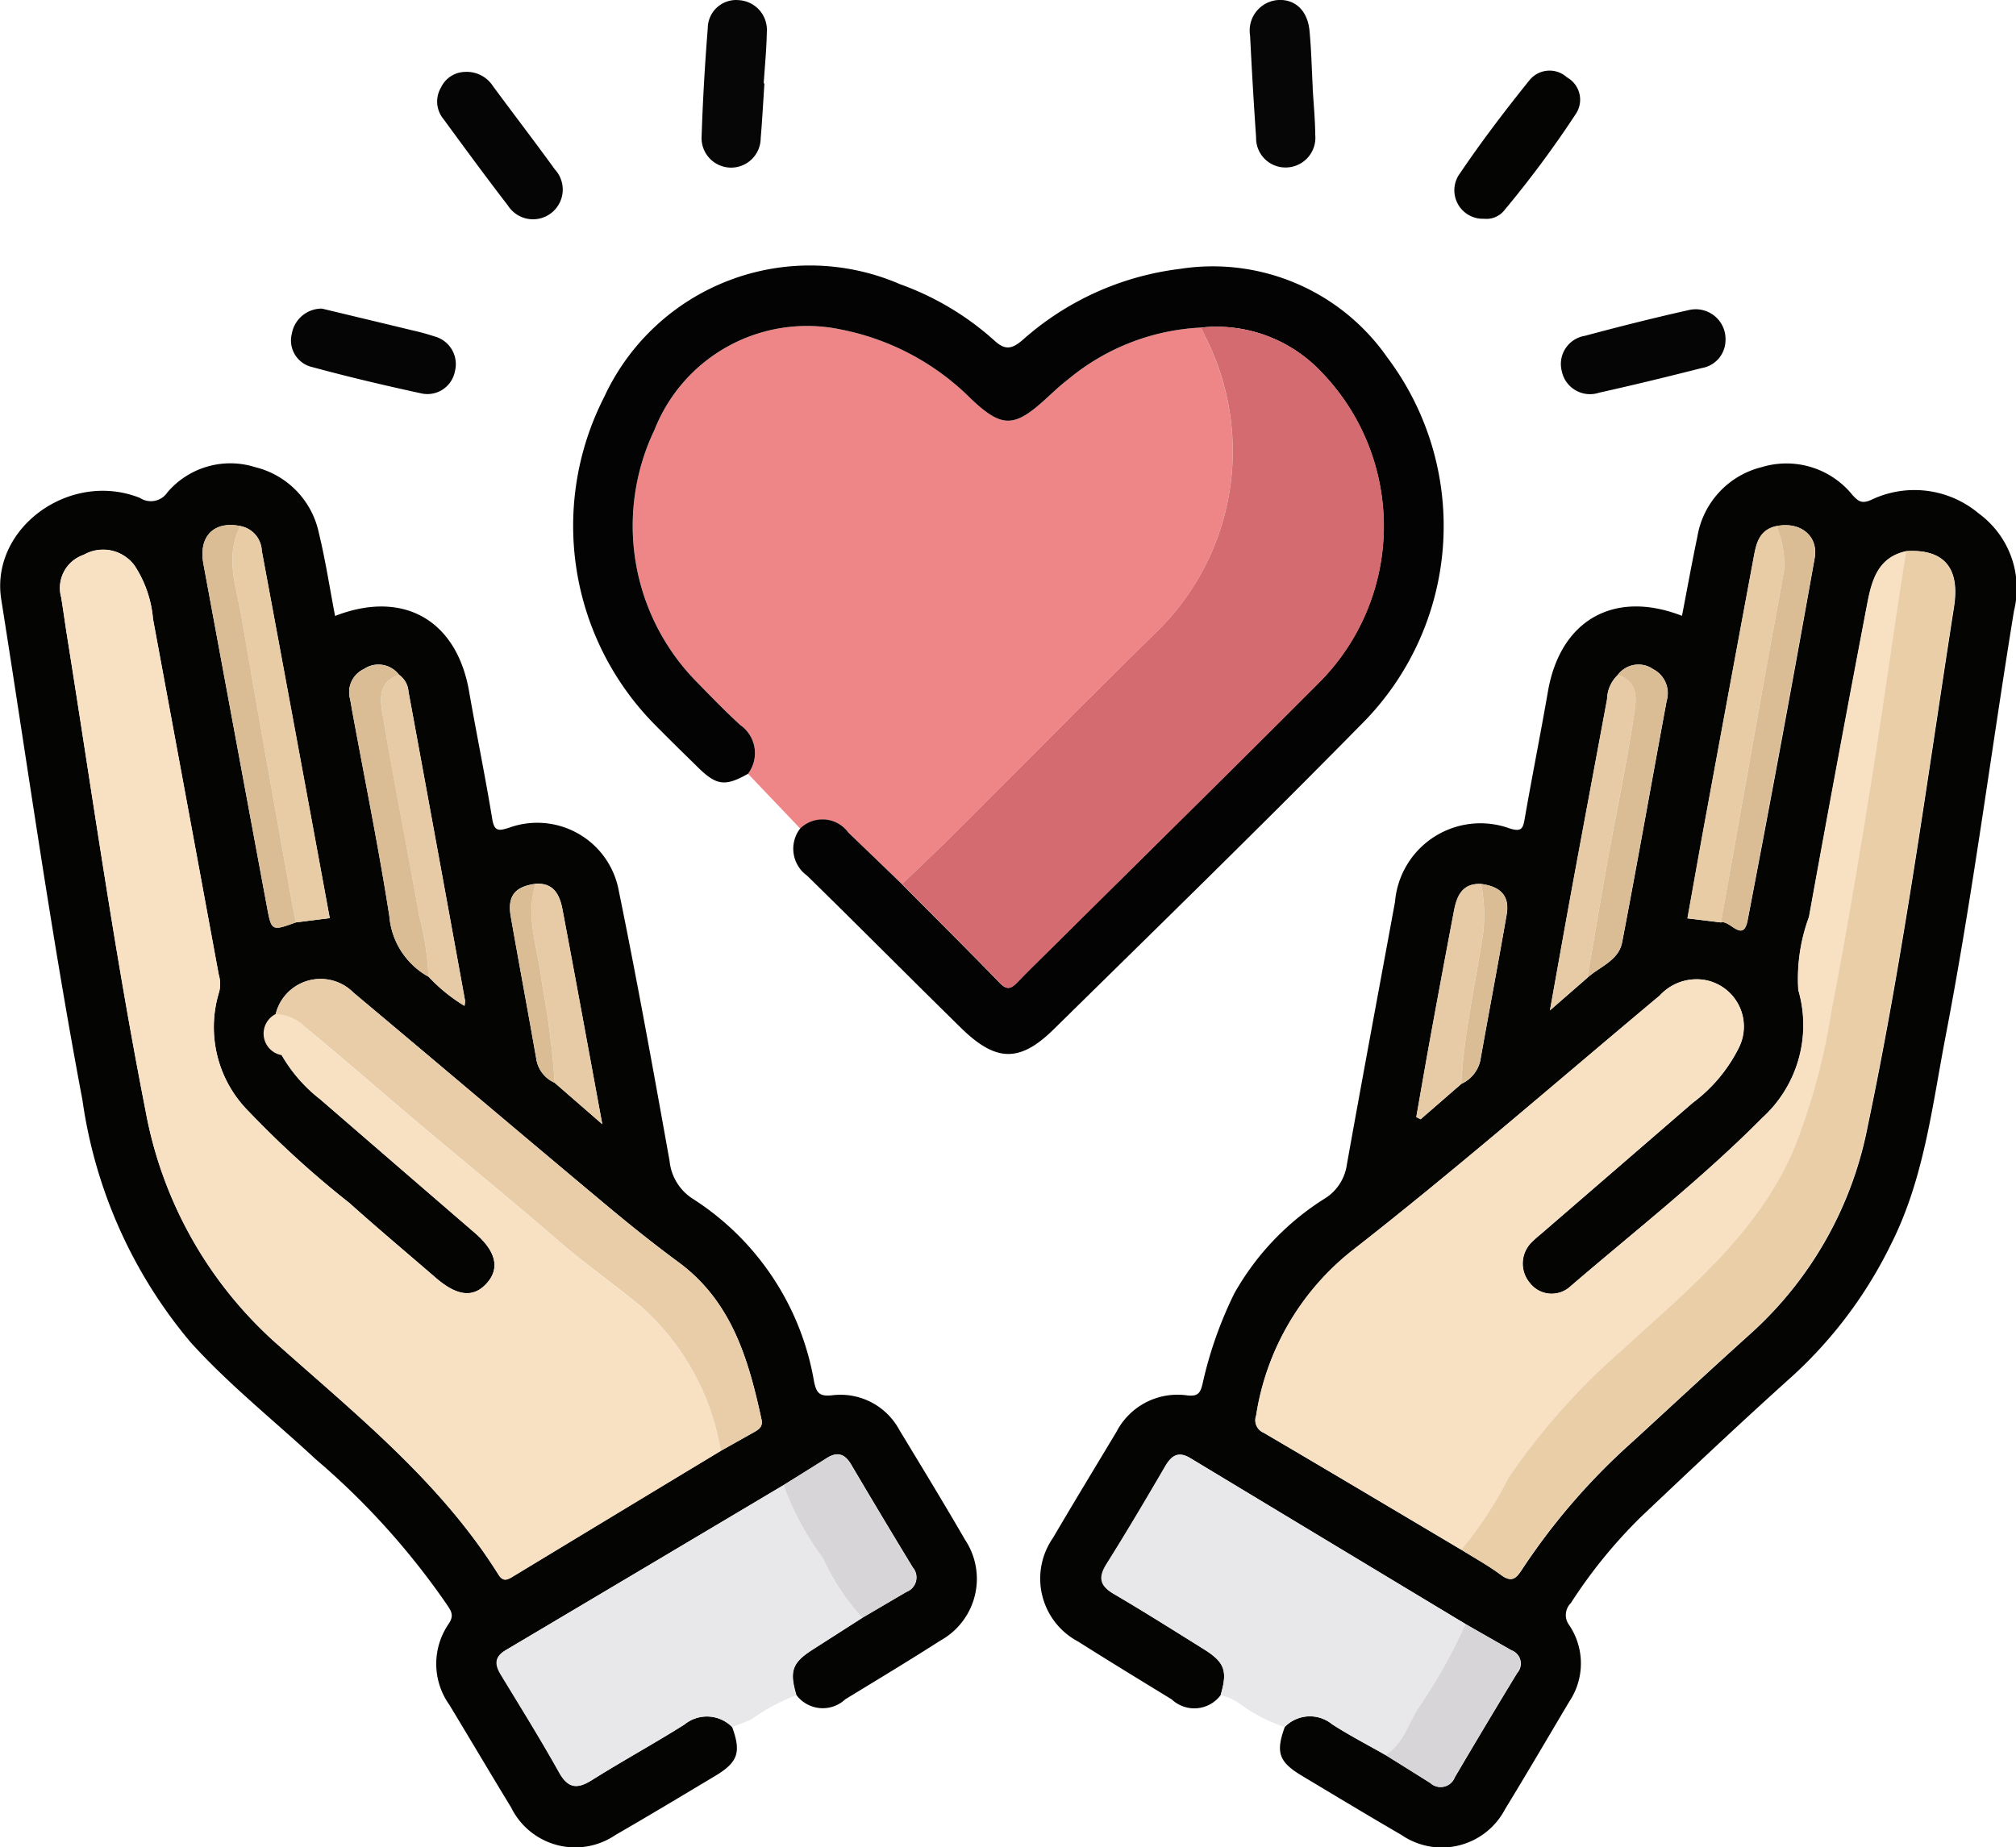 <svg xmlns="http://www.w3.org/2000/svg" width="72.013" height="66" viewBox="0 0 72.013 66">
  <g id="Grupo_988046" data-name="Grupo 988046" transform="translate(-553.038 -45.738)">
    <path id="Trazado_646056" data-name="Trazado 646056" d="M579.19,149.62c.329.9.212,1.257-.6,1.745-1.184.709-2.367,1.421-3.562,2.11a2.551,2.551,0,0,1-3.73-.976c-.742-1.219-1.469-2.448-2.207-3.669a2.523,2.523,0,0,1-.023-2.9c.224-.333.048-.5-.1-.732a26.777,26.777,0,0,0-4.655-5.148c-1.495-1.387-3.1-2.663-4.468-4.177a17.171,17.171,0,0,1-3.863-8.659c-1.122-5.938-1.955-11.921-2.9-17.885-.4-2.543,2.452-4.621,4.956-3.623a.71.71,0,0,0,.981-.2,2.951,2.951,0,0,1,3.134-.9,3.069,3.069,0,0,1,2.275,2.353c.237.974.388,1.969.579,2.964,2.439-.949,4.345.148,4.787,2.694.264,1.522.578,3.035.827,4.559.074.454.233.429.591.317a2.96,2.96,0,0,1,3.927,2.237c.657,3.209,1.238,6.435,1.816,9.66a1.816,1.816,0,0,0,.833,1.359,9.687,9.687,0,0,1,4.331,6.543c.086.4.2.522.635.477a2.389,2.389,0,0,1,2.414,1.245c.788,1.3,1.58,2.6,2.342,3.915a2.52,2.52,0,0,1-.876,3.6c-1.123.72-2.266,1.408-3.4,2.1a1.176,1.176,0,0,1-1.747-.151c-.254-.867-.147-1.161.6-1.636l1.762-1.128,1.571-.922a.551.551,0,0,0,.225-.875q-1.113-1.83-2.2-3.675c-.223-.378-.488-.474-.866-.234-.512.324-1.028.643-1.542.964q-4.964,2.952-9.929,5.9c-.406.241-.388.517-.171.875.7,1.157,1.419,2.307,2.078,3.488.324.58.647.608,1.174.278,1.087-.682,2.215-1.3,3.3-1.982A1.268,1.268,0,0,1,579.19,149.62ZM572.851,126.6l1.7,1.478c-.5-2.7-.952-5.195-1.425-7.687-.1-.507-.313-.944-.956-.9-.742.1-1.015.439-.888,1.169.3,1.7.616,3.394.913,5.094A1.108,1.108,0,0,0,572.851,126.6Zm-4.505-3.791a5.96,5.96,0,0,0,1.284,1.043.862.862,0,0,0,.02-.189q-1.006-5.523-2.021-11.045a.8.8,0,0,0-.336-.593.922.922,0,0,0-1.254-.208.91.91,0,0,0-.5,1.056c.037.183.062.367.1.551.443,2.406.931,4.805,1.307,7.221A2.726,2.726,0,0,0,568.346,122.813Zm-6.724-16.1c-.946-.19-1.5.37-1.318,1.352q1.13,6.125,2.269,12.249c.163.876.167.875,1.031.562l1.213-.153q-1.213-6.575-2.428-13.128A.936.936,0,0,0,561.622,106.711Zm1.264,17.437a1.578,1.578,0,0,0,.215,1.464,5.422,5.422,0,0,0,1.377,1.58q2.762,2.393,5.53,4.78c.748.646.893,1.262.421,1.791s-1.056.476-1.833-.2c-1.028-.888-2.069-1.762-3.081-2.669a34.456,34.456,0,0,1-3.584-3.259,4.262,4.262,0,0,1-1.063-4.283,1.193,1.193,0,0,0-.017-.621q-1.174-6.349-2.347-12.7a4.1,4.1,0,0,0-.653-1.9,1.394,1.394,0,0,0-1.822-.393,1.25,1.25,0,0,0-.805,1.519c.076.462.138.926.211,1.388.9,5.661,1.7,11.338,2.805,16.966a14.66,14.66,0,0,0,4.8,8.419c2.812,2.5,5.768,4.886,7.8,8.139.16.255.3.209.505.083q3.717-2.254,7.441-4.5L580,139.07c.17-.1.293-.2.24-.439-.464-2.152-1.064-4.22-2.967-5.62-.9-.664-1.779-1.369-2.639-2.089-3-2.506-5.974-5.032-8.968-7.54A1.653,1.653,0,0,0,562.885,124.148Z" transform="translate(0 -42.177)" fill="#040403"/>
    <path id="Trazado_646057" data-name="Trazado 646057" d="M691.291,148.49a1.176,1.176,0,0,1-1.747.151c-1.118-.684-2.237-1.366-3.344-2.067a2.545,2.545,0,0,1-.9-3.7c.746-1.271,1.512-2.531,2.271-3.795a2.454,2.454,0,0,1,2.524-1.3c.365.04.468-.061.549-.41a14.317,14.317,0,0,1,1.136-3.234,9.5,9.5,0,0,1,3.271-3.415,1.7,1.7,0,0,0,.748-1.183c.561-3.133,1.146-6.262,1.721-9.392a3.062,3.062,0,0,1,4.108-2.619c.406.123.463,0,.523-.342.264-1.522.568-3.037.832-4.559.441-2.542,2.353-3.644,4.788-2.7.183-.948.353-1.89.549-2.826a3.08,3.08,0,0,1,2.3-2.487,3.03,3.03,0,0,1,3.237.992c.216.239.343.327.68.175a3.572,3.572,0,0,1,3.833.488,3.319,3.319,0,0,1,1.26,3.481c-.826,5.06-1.47,10.15-2.44,15.186-.485,2.518-.769,5.1-1.95,7.438a15.7,15.7,0,0,1-3.506,4.7c-1.848,1.66-3.656,3.367-5.459,5.077A17.858,17.858,0,0,0,703.8,145.2a.6.6,0,0,0-.053.794,2.448,2.448,0,0,1,0,2.721c-.765,1.288-1.521,2.58-2.3,3.856a2.547,2.547,0,0,1-3.7.911c-1.193-.693-2.376-1.406-3.559-2.116-.82-.492-.935-.836-.606-1.738a1.253,1.253,0,0,1,1.692-.1c.618.4,1.271.734,1.909,1.1q.8.5,1.6,1a.541.541,0,0,0,.874-.2q1.1-1.873,2.229-3.728a.506.506,0,0,0-.2-.812c-.547-.309-1.092-.623-1.637-.935q-4.916-2.963-9.831-5.928c-.431-.261-.673-.1-.9.29-.683,1.17-1.371,2.337-2.092,3.484-.3.486-.245.781.253,1.074,1.087.639,2.154,1.312,3.224,1.98C691.44,147.318,691.545,147.624,691.291,148.49Zm8.6-21.842a1.2,1.2,0,0,0,.676-.828c.309-1.741.641-3.478.942-5.22.113-.653-.2-1-.91-1.094-.677-.034-.869.433-.971.965q-.434,2.265-.845,4.534c-.173.942-.335,1.887-.5,2.83l.153.078Zm5.591-14.611a1.235,1.235,0,0,0-.385.866c-.407,2.2-.821,4.4-1.226,6.6-.265,1.438-.519,2.878-.814,4.519l1.337-1.166c.441-.4,1.115-.611,1.24-1.264.55-2.872,1.058-5.752,1.591-8.628a.965.965,0,0,0-.484-1.134A.921.921,0,0,0,705.477,112.037Zm3.686,8.844c.316-.1.79.75.949-.077q1.242-6.46,2.394-12.937c.144-.8-.515-1.319-1.36-1.147-.672.142-.739.7-.837,1.229q-.828,4.448-1.646,8.9c-.238,1.294-.465,2.591-.7,3.887Zm-9.276,22.412c.474.3.967.566,1.415.9.372.275.532.149.75-.191a23.264,23.264,0,0,1,3.942-4.559c1.4-1.283,2.788-2.576,4.2-3.847a13.4,13.4,0,0,0,4.208-7.436c1.289-6.144,2.117-12.361,3.083-18.557.219-1.405-.375-2.07-1.7-1.987-1.022.218-1.237,1.054-1.4,1.891q-1.061,5.585-2.079,11.178a6.364,6.364,0,0,0-.381,2.613,4.479,4.479,0,0,1-1.284,4.562c-2.145,2.164-4.552,4.044-6.861,6.028a.983.983,0,0,1-1.445-.126,1.068,1.068,0,0,1,.073-1.463,3.958,3.958,0,0,1,.315-.28q2.712-2.344,5.424-4.689a5.533,5.533,0,0,0,1.653-1.974,1.689,1.689,0,0,0-1.312-2.433,1.786,1.786,0,0,0-1.515.572c-3.666,3.066-7.271,6.211-11.036,9.15a9.318,9.318,0,0,0-3.379,5.855.485.485,0,0,0,.271.616C695.187,140.5,697.535,141.9,699.886,143.293Z" transform="translate(-94.651 -42.184)" fill="#040403"/>
    <path id="Trazado_646058" data-name="Trazado 646058" d="M639.2,105.049l-1.869-1.96a1.221,1.221,0,0,0-.273-1.74c-.535-.489-1.04-1.012-1.547-1.531a7.947,7.947,0,0,1-1.518-9.023,5.859,5.859,0,0,1,6.673-3.578,9.013,9.013,0,0,1,4.634,2.476c1.105,1.047,1.542,1.032,2.675-.006.259-.237.514-.481.793-.692a8.011,8.011,0,0,1,4.746-1.85c.059.127.112.257.177.381a9.024,9.024,0,0,1-1.681,10.408c-2.445,2.39-4.84,4.831-7.263,7.244-.629.627-1.277,1.235-1.917,1.852q-.953-.919-1.907-1.837A1.142,1.142,0,0,0,639.2,105.049Z" transform="translate(-57.572 -29.702)" fill="#ee8688"/>
    <path id="Trazado_646059" data-name="Trazado 646059" d="M648.1,81.689a8.011,8.011,0,0,0-4.746,1.85c-.279.211-.534.455-.793.692-1.133,1.038-1.569,1.053-2.675.006a9.013,9.013,0,0,0-4.634-2.476,5.859,5.859,0,0,0-6.673,3.578,7.947,7.947,0,0,0,1.518,9.023c.507.519,1.012,1.042,1.547,1.531a1.221,1.221,0,0,1,.273,1.74c-.816.46-1.124.422-1.792-.234-.535-.526-1.073-1.049-1.6-1.587a10.109,10.109,0,0,1-1.746-11.64,8.094,8.094,0,0,1,10.573-4.031,10.152,10.152,0,0,1,3.353,2c.4.374.644.317,1.03-.016a10.323,10.323,0,0,1,5.6-2.531,7.6,7.6,0,0,1,7.423,3.169,10.01,10.01,0,0,1-.783,12.951c-3.662,3.73-7.408,7.378-11.134,11.044-1.218,1.2-2.07,1.174-3.315-.046-1.841-1.805-3.656-3.638-5.5-5.441a1.185,1.185,0,0,1-.248-1.681,1.142,1.142,0,0,1,1.726.144q.955.917,1.907,1.837c1.171,1.179,2.349,2.351,3.507,3.542.258.266.406.186.619-.034.488-.506.994-.994,1.493-1.489,3.078-3.053,6.168-6.094,9.229-9.163a7.915,7.915,0,0,0,.148-11.139A5.145,5.145,0,0,0,648.1,81.689Z" transform="translate(-52.16 -24.247)" fill="#040303"/>
    <path id="Trazado_646060" data-name="Trazado 646060" d="M696.84,238.686c.254-.865.148-1.172-.6-1.639-1.07-.668-2.137-1.342-3.224-1.98-.5-.293-.558-.588-.253-1.074.721-1.147,1.409-2.314,2.092-3.484.228-.39.469-.551.9-.29q4.912,2.969,9.831,5.928a19.34,19.34,0,0,1-1.71,3.039c-.347.566-.528,1.261-1.15,1.638-.638-.363-1.291-.7-1.909-1.1a1.253,1.253,0,0,0-1.692.1,5.789,5.789,0,0,1-1.6-.827A1.886,1.886,0,0,0,696.84,238.686Z" transform="translate(-100.2 -132.381)" fill="#e8e7ea"/>
    <path id="Trazado_646061" data-name="Trazado 646061" d="M624.36,242.6a1.268,1.268,0,0,0-1.713-.083c-1.086.683-2.214,1.3-3.3,1.982-.527.331-.85.3-1.174-.278-.659-1.182-1.375-2.331-2.078-3.488-.217-.358-.235-.634.171-.874q4.968-2.944,9.929-5.9a10.322,10.322,0,0,0,1.413,2.62,8.352,8.352,0,0,0,1.4,2.121l-1.762,1.128c-.743.475-.851.769-.6,1.636a7.19,7.19,0,0,0-1.583.853C624.841,242.428,624.6,242.505,624.36,242.6Z" transform="translate(-45.171 -135.156)" fill="#e8e7ea"/>
    <path id="Trazado_646062" data-name="Trazado 646062" d="M609.4,54.85a1.112,1.112,0,0,1,1.01.5c.737,1,1.49,1.98,2.217,2.984a1.062,1.062,0,1,1-1.677,1.29c-.785-1.018-1.545-2.056-2.305-3.093a.98.98,0,0,1-.088-1.121A.968.968,0,0,1,609.4,54.85Z" transform="translate(-39.768 -6.542)" fill="#050505"/>
    <path id="Trazado_646063" data-name="Trazado 646063" d="M738.324,60a1.018,1.018,0,0,1-.919-1.53c.793-1.182,1.659-2.319,2.552-3.429a.924.924,0,0,1,1.334-.092.913.913,0,0,1,.318,1.3,37.765,37.765,0,0,1-2.588,3.486A.821.821,0,0,1,738.324,60Z" transform="translate(-132.278 -6.446)" fill="#040403"/>
    <path id="Trazado_646064" data-name="Trazado 646064" d="M713.661,48.878c.033.561.088,1.122.093,1.683a1.063,1.063,0,0,1-1.047,1.161,1.048,1.048,0,0,1-1.066-1.068q-.125-1.822-.215-3.647a1.092,1.092,0,0,1,1.014-1.269c.6-.029,1.04.38,1.109,1.1.065.675.078,1.356.115,2.034Z" transform="translate(-113.734)" fill="#060606"/>
    <path id="Trazado_646065" data-name="Trazado 646065" d="M644.179,48.725c-.044.654-.077,1.31-.134,1.963a1.056,1.056,0,1,1-2.11-.074q.065-1.93.22-3.857a1.013,1.013,0,0,1,1.117-1.006,1.065,1.065,0,0,1,.992,1.15c-.01.608-.072,1.215-.111,1.823Z" transform="translate(-63.835 -0.007)" fill="#060606"/>
    <path id="Trazado_646066" data-name="Trazado 646066" d="M591.039,84.85c1.045.251,2.13.51,3.215.773a8.321,8.321,0,0,1,.808.221,1.025,1.025,0,0,1,.728,1.251,1,1,0,0,1-1.22.78c-1.3-.282-2.59-.586-3.87-.934a.974.974,0,0,1-.735-1.191A1.085,1.085,0,0,1,591.039,84.85Z" transform="translate(-26.503 -28.086)" fill="#050505"/>
    <path id="Trazado_646067" data-name="Trazado 646067" d="M756.686,86.068a1.01,1.01,0,0,1-.841.957c-1.218.309-2.44.608-3.667.88a1.029,1.029,0,0,1-1.341-.777,1.018,1.018,0,0,1,.824-1.252c1.236-.332,2.478-.645,3.727-.924A1.065,1.065,0,0,1,756.686,86.068Z" transform="translate(-142.013 -28.138)" fill="#050505"/>
    <path id="Trazado_646068" data-name="Trazado 646068" d="M584.273,147.622q-3.721,2.248-7.441,4.5c-.208.126-.346.172-.505-.083-2.035-3.253-4.991-5.639-7.8-8.139a14.66,14.66,0,0,1-4.8-8.419c-1.108-5.628-1.9-11.305-2.805-16.966-.074-.462-.136-.926-.211-1.388a1.25,1.25,0,0,1,.805-1.519,1.394,1.394,0,0,1,1.822.393,4.1,4.1,0,0,1,.653,1.9q1.181,6.347,2.347,12.7a1.193,1.193,0,0,1,.017.621,4.262,4.262,0,0,0,1.063,4.283A34.454,34.454,0,0,0,571,138.763c1.012.907,2.053,1.781,3.081,2.669.777.672,1.353.734,1.833.2s.327-1.145-.421-1.791q-2.766-2.389-5.53-4.78a5.421,5.421,0,0,1-1.377-1.58.782.782,0,1,1,.9-.945c1.329,1.1,2.627,2.232,3.945,3.344,1.673,1.411,3.372,2.792,5.025,4.226.952.827,1.981,1.55,2.953,2.348A8.85,8.85,0,0,1,584.273,147.622Z" transform="translate(-5.488 -50.043)" fill="#f8e1c3"/>
    <path id="Trazado_646069" data-name="Trazado 646069" d="M603.868,186.687a8.851,8.851,0,0,0-2.859-5.171c-.972-.8-2-1.522-2.953-2.348-1.653-1.434-3.352-2.815-5.025-4.226-1.318-1.112-2.615-2.247-3.945-3.344a1.575,1.575,0,0,0-1.118-.518,1.653,1.653,0,0,1,2.779-.766c2.993,2.508,5.972,5.034,8.968,7.54.86.72,1.735,1.425,2.639,2.089,1.9,1.4,2.5,3.468,2.968,5.62.053.244-.07.343-.24.439Z" transform="translate(-25.083 -89.108)" fill="#e9cda8"/>
    <path id="Trazado_646070" data-name="Trazado 646070" d="M582.765,112.411a.936.936,0,0,1,.767.881q1.224,6.557,2.428,13.128l-1.213.153c-.048-.251-.1-.5-.145-.752-.6-3.378-1.22-6.752-1.79-10.135C582.63,114.607,582.2,113.51,582.765,112.411Z" transform="translate(-21.143 -47.877)" fill="#e7cca6"/>
    <path id="Trazado_646071" data-name="Trazado 646071" d="M580.041,112.317c-.569,1.1-.135,2.2.047,3.276.571,3.383,1.189,6.757,1.79,10.135.045.251.1.5.145.752-.865.313-.869.313-1.031-.562q-1.137-6.124-2.269-12.249C578.542,112.688,579.1,112.127,580.041,112.317Z" transform="translate(-18.419 -47.783)" fill="#dabc95"/>
    <path id="Trazado_646072" data-name="Trazado 646072" d="M655.121,235.907a8.352,8.352,0,0,1-1.4-2.121,10.321,10.321,0,0,1-1.413-2.62c.514-.321,1.03-.639,1.542-.964.379-.24.643-.144.866.234q1.088,1.845,2.2,3.675a.551.551,0,0,1-.225.875Z" transform="translate(-71.283 -132.366)" fill="#d7d5d8"/>
    <path id="Trazado_646073" data-name="Trazado 646073" d="M601.965,131.274a.8.8,0,0,1,.336.593q1.02,5.521,2.021,11.045a.862.862,0,0,1-.02.189,5.96,5.96,0,0,1-1.284-1.043,10.372,10.372,0,0,0-.339-2.2c-.418-2.379-.9-4.748-1.295-7.131C601.3,132.2,601.188,131.523,601.965,131.274Z" transform="translate(-34.673 -61.422)" fill="#e7cba6"/>
    <path id="Trazado_646074" data-name="Trazado 646074" d="M599.079,130.349c-.778.249-.668.929-.58,1.456.4,2.383.877,4.751,1.295,7.131a10.372,10.372,0,0,1,.339,2.2,2.726,2.726,0,0,1-1.4-2.164c-.377-2.416-.865-4.815-1.307-7.221-.034-.183-.059-.368-.1-.551a.91.91,0,0,1,.5-1.056A.922.922,0,0,1,599.079,130.349Z" transform="translate(-31.787 -60.497)" fill="#dabc95"/>
    <path id="Trazado_646075" data-name="Trazado 646075" d="M620.535,157.762c.643-.048.86.389.956.9.472,2.493.927,4.989,1.424,7.687l-1.7-1.478a31.044,31.044,0,0,0-.46-3.589C620.638,160.11,620.143,158.962,620.535,157.762Z" transform="translate(-48.362 -80.44)" fill="#e7cba6"/>
    <path id="Trazado_646076" data-name="Trazado 646076" d="M618.573,157.771c-.391,1.2.1,2.348.219,3.516a31.057,31.057,0,0,1,.46,3.589,1.108,1.108,0,0,1-.654-.842c-.3-1.7-.617-3.394-.913-5.094C617.557,158.21,617.831,157.872,618.573,157.771Z" transform="translate(-46.4 -80.449)" fill="#dabc95"/>
    <path id="Trazado_646077" data-name="Trazado 646077" d="M719.461,151.268c-2.352-1.4-4.7-2.8-7.059-4.179a.485.485,0,0,1-.271-.616,9.317,9.317,0,0,1,3.379-5.855c3.765-2.939,7.37-6.084,11.036-9.15a1.786,1.786,0,0,1,1.515-.572,1.689,1.689,0,0,1,1.312,2.433,5.533,5.533,0,0,1-1.653,1.974q-2.709,2.347-5.424,4.689a3.964,3.964,0,0,0-.315.28,1.068,1.068,0,0,0-.073,1.463.983.983,0,0,0,1.445.126c2.31-1.984,4.716-3.865,6.861-6.028a4.479,4.479,0,0,0,1.284-4.562,6.364,6.364,0,0,1,.381-2.613q1.01-5.594,2.079-11.178c.159-.836.374-1.673,1.4-1.891-.089.575-.181,1.149-.268,1.724-.357,2.37-.69,4.743-1.075,7.109-.415,2.55-.842,5.1-1.333,7.635a22.948,22.948,0,0,1-1.367,4.98c-1.326,3.009-3.813,5-6.132,7.124a23.693,23.693,0,0,0-4.032,4.545A13.725,13.725,0,0,1,719.461,151.268Z" transform="translate(-114.226 -50.159)" fill="#f8e1c3"/>
    <path id="Trazado_646078" data-name="Trazado 646078" d="M738.187,151.25a13.729,13.729,0,0,0,1.685-2.563,23.694,23.694,0,0,1,4.032-4.545c2.319-2.128,4.806-4.115,6.132-7.124a22.941,22.941,0,0,0,1.367-4.98c.491-2.536.919-5.085,1.333-7.635.385-2.365.718-4.739,1.075-7.109.087-.575.178-1.149.268-1.724,1.329-.083,1.922.581,1.7,1.987-.965,6.2-1.794,12.413-3.083,18.557a13.4,13.4,0,0,1-4.208,7.436c-1.41,1.271-2.8,2.565-4.2,3.847a23.265,23.265,0,0,0-3.942,4.559c-.218.34-.378.466-.75.191C739.154,151.817,738.661,151.547,738.187,151.25Z" transform="translate(-132.952 -50.141)" fill="#e9cea8"/>
    <path id="Trazado_646079" data-name="Trazado 646079" d="M768.042,126.575l-1.2-.148c.232-1.3.459-2.593.7-3.887q.818-4.45,1.646-8.9c.1-.527.166-1.087.837-1.229a3.552,3.552,0,0,1,.275,1.567c-.251,1.392-.51,2.782-.759,4.174Q768.788,122.364,768.042,126.575Z" transform="translate(-153.53 -47.878)" fill="#e7cca6"/>
    <path id="Trazado_646080" data-name="Trazado 646080" d="M771.092,126.491q.749-4.211,1.5-8.421c.249-1.392.508-2.782.759-4.174a3.552,3.552,0,0,0-.275-1.567c.845-.171,1.5.345,1.36,1.147q-1.165,6.475-2.394,12.937C771.882,127.241,771.408,126.4,771.092,126.491Z" transform="translate(-156.581 -47.795)" fill="#dabc95"/>
    <path id="Trazado_646081" data-name="Trazado 646081" d="M728.577,256.247c.621-.377.8-1.072,1.15-1.638a19.339,19.339,0,0,0,1.71-3.039c.546.312,1.09.626,1.637.935a.506.506,0,0,1,.2.812q-1.126,1.858-2.229,3.728a.541.541,0,0,1-.874.2Q729.377,256.743,728.577,256.247Z" transform="translate(-126.051 -147.804)" fill="#d7d5d8"/>
    <path id="Trazado_646082" data-name="Trazado 646082" d="M750.756,142.095l-1.337,1.166c.295-1.64.549-3.081.814-4.519.405-2.2.819-4.4,1.226-6.6a1.235,1.235,0,0,1,.385-.866c.775.248.659.924.578,1.452-.251,1.647-.6,3.28-.894,4.92C751.261,139.129,751.012,140.613,750.756,142.095Z" transform="translate(-141.018 -61.423)" fill="#e7cba6"/>
    <path id="Trazado_646083" data-name="Trazado 646083" d="M754.16,141.167c.257-1.482.505-2.966.772-4.447.3-1.64.643-3.273.894-4.92.08-.528.2-1.2-.578-1.452a.921.921,0,0,1,1.258-.207.965.965,0,0,1,.484,1.134c-.533,2.876-1.041,5.756-1.591,8.628C755.275,140.556,754.6,140.77,754.16,141.167Z" transform="translate(-144.422 -60.495)" fill="#dabc95"/>
    <path id="Trazado_646084" data-name="Trazado 646084" d="M734.088,164.908l-1.456,1.266-.153-.078c.167-.944.329-1.888.5-2.83q.416-2.268.845-4.534c.1-.532.294-1,.971-.965a5.711,5.711,0,0,1,.079,1.721C734.6,161.292,734.191,163.078,734.088,164.908Z" transform="translate(-128.853 -80.444)" fill="#e7cba6"/>
    <path id="Trazado_646085" data-name="Trazado 646085" d="M738.187,164.912c.1-1.83.515-3.616.787-5.422a5.711,5.711,0,0,0-.079-1.721c.708.093,1.022.44.91,1.094-.3,1.742-.633,3.479-.942,5.22A1.2,1.2,0,0,1,738.187,164.912Z" transform="translate(-132.952 -80.448)" fill="#dabc95"/>
    <path id="Trazado_646086" data-name="Trazado 646086" d="M678.015,87.194a5.144,5.144,0,0,1,4.313,1.6,7.915,7.915,0,0,1-.148,11.139c-3.061,3.07-6.151,6.11-9.229,9.163-.5.5-1.006.983-1.493,1.489-.212.22-.36.3-.619.034-1.158-1.192-2.336-2.364-3.506-3.542.639-.617,1.287-1.225,1.916-1.852,2.422-2.413,4.818-4.854,7.263-7.244a9.024,9.024,0,0,0,1.681-10.408C678.128,87.451,678.074,87.321,678.015,87.194Z" transform="translate(-82.073 -29.751)" fill="#d46b70"/>
  </g>
</svg>
